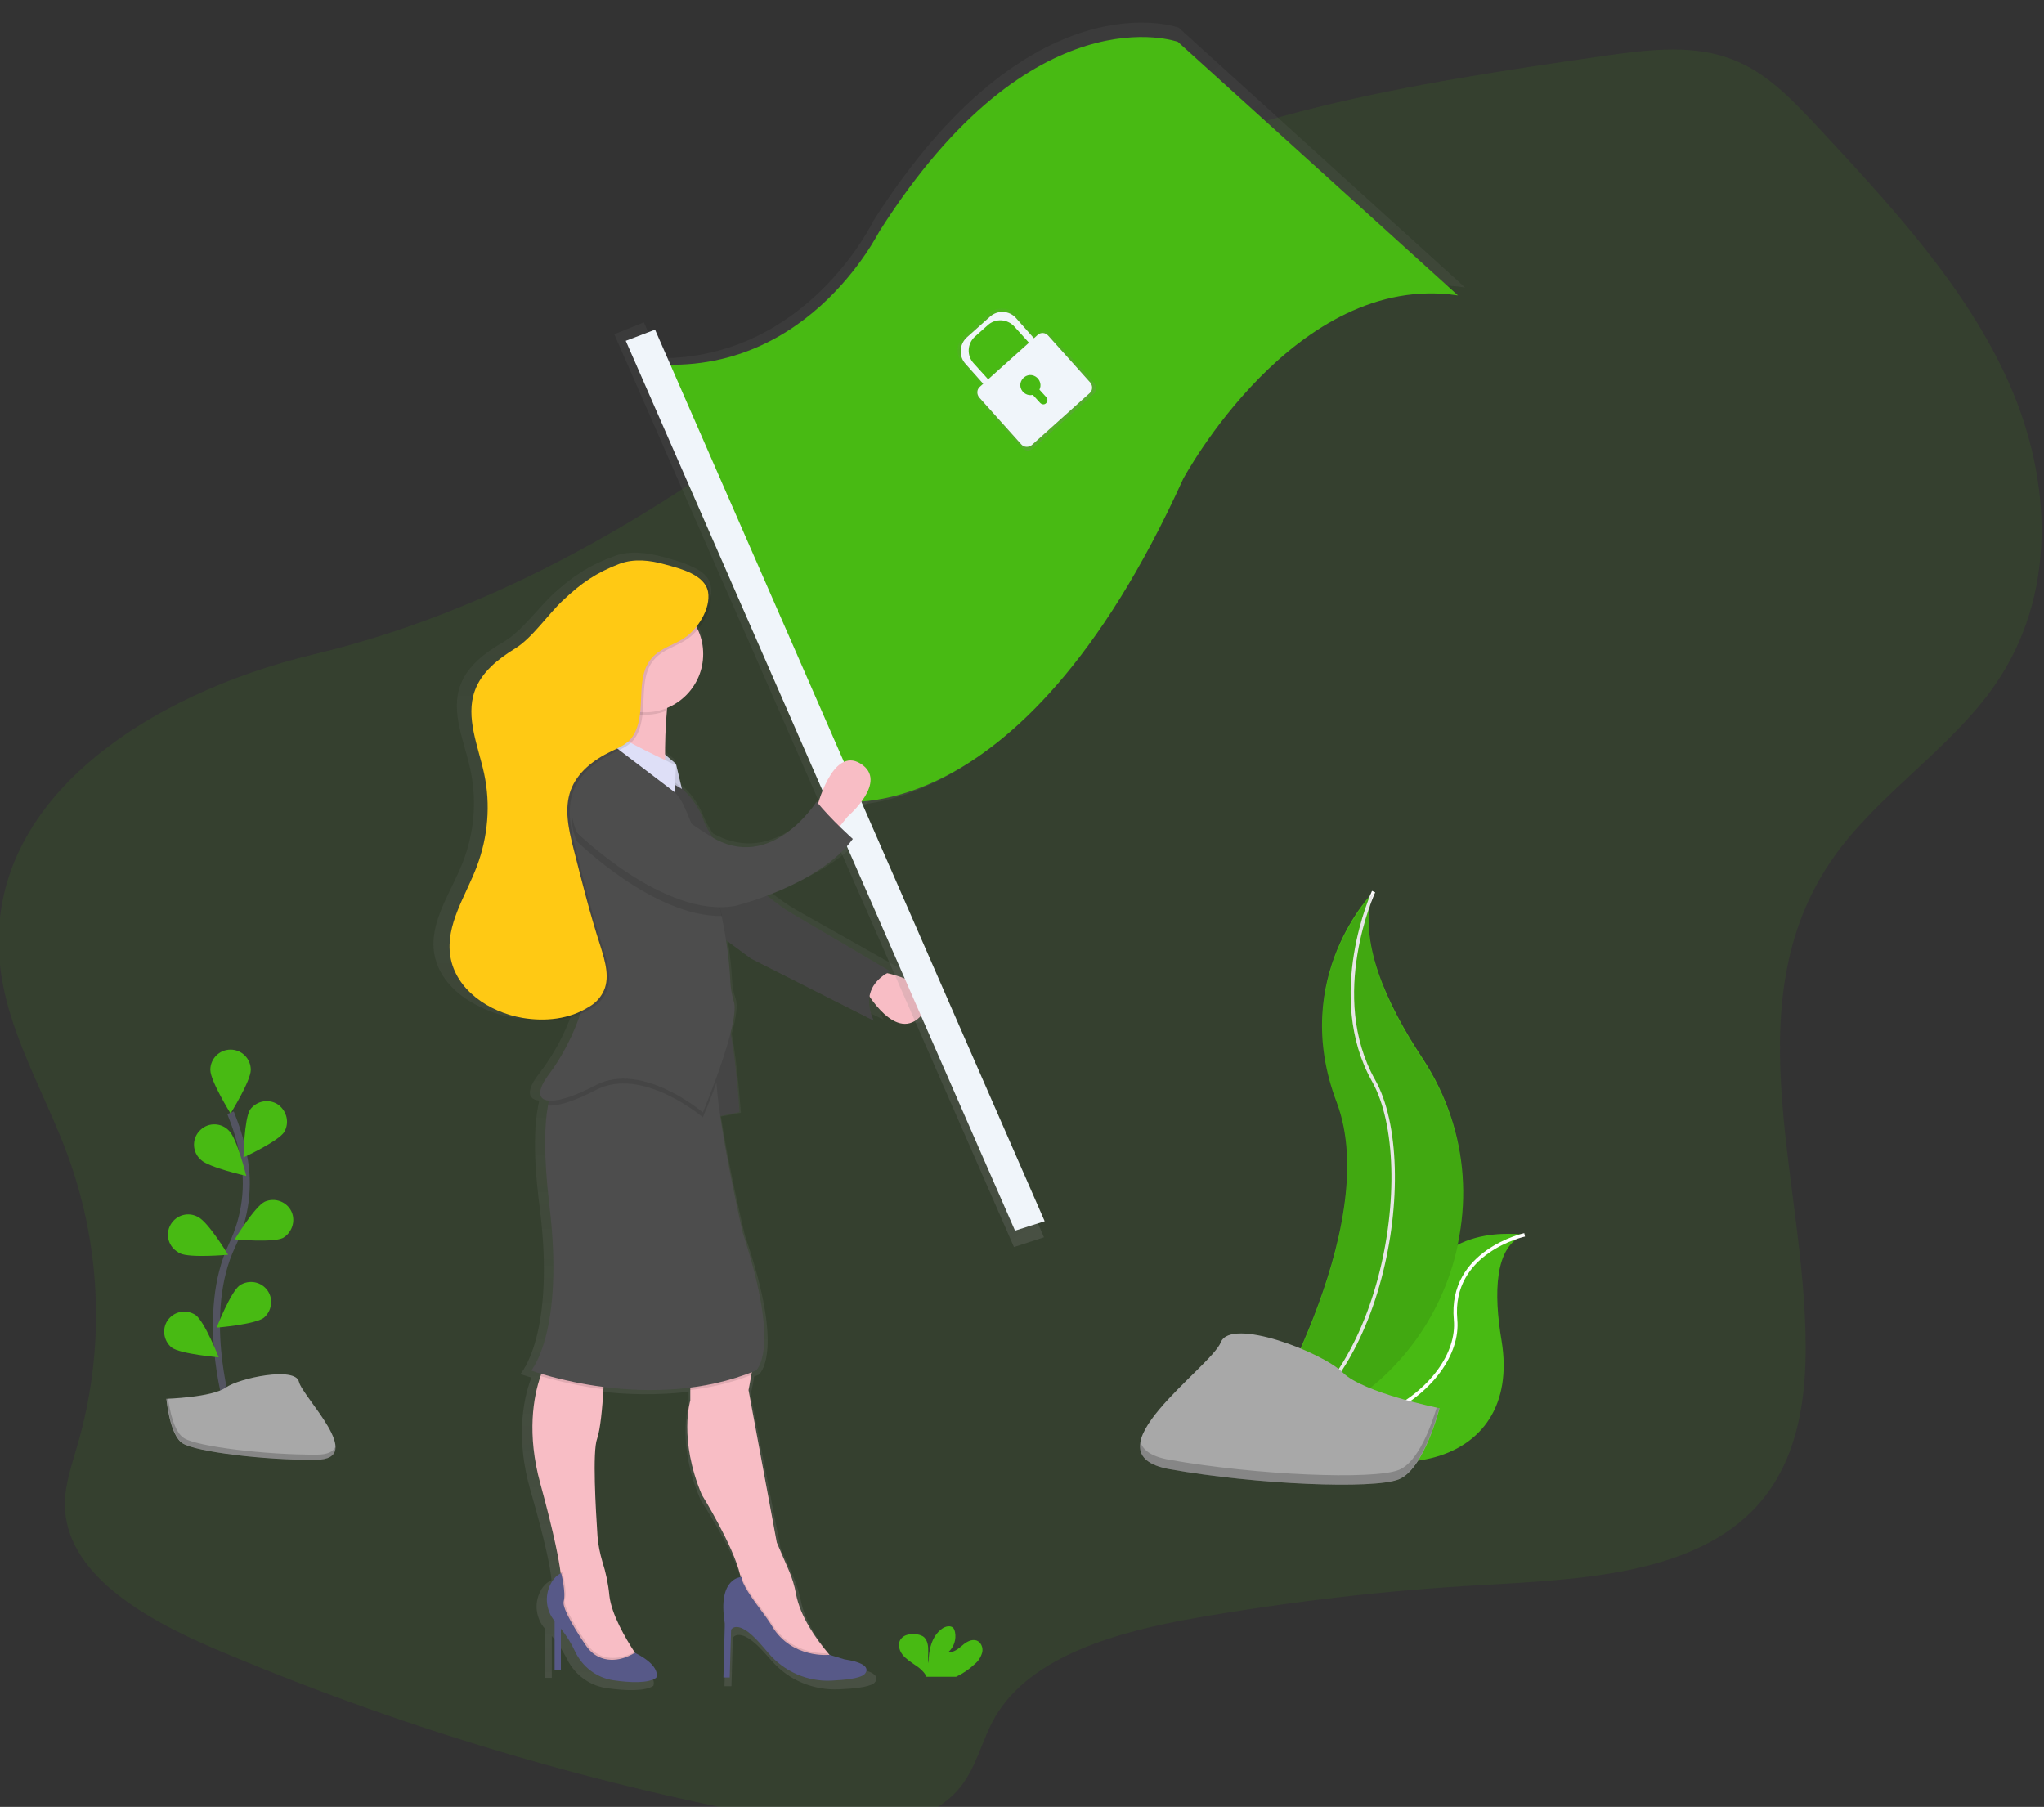 <?xml version="1.0" encoding="utf-8"?>
<!-- Generator: Adobe Illustrator 25.0.1, SVG Export Plug-In . SVG Version: 6.00 Build 0)  -->
<svg version="1.1" id="Layer_1" xmlns="http://www.w3.org/2000/svg" xmlns:xlink="http://www.w3.org/1999/xlink" x="0px" y="0px"
	 viewBox="0 0 586 518" style="enable-background:new 0 0 586 518;" xml:space="preserve">
<rect x="0" y="0" width="586" height="518" fill="#333333" stroke="none"/>
<style type="text/css">
	.st0{opacity:0.1;fill:#48BA13;enable-background:new    ;}
	.st1{fill:url(#SVGID_1_);}
	.st2{fill:#F8BDC5;}
	.st3{fill:#4D4D4D;}
	.st4{fill:url(#SVGID_2_);}
	.st5{fill:#48BA13;}
	.st6{fill:url(#SVGID_3_);}
	.st7{fill:#F0F5FA;}
	.st8{fill:#DEDFF7;}
	.st9{opacity:0.1;enable-background:new    ;}
	.st10{fill:#575988;}
	.st11{fill:#FFC914;}
	.st12{fill:none;stroke:#535461;stroke-width:2;stroke-miterlimit:10;}
	.st13{fill:none;stroke:#FFFFFF;stroke-miterlimit:10;}
	.st14{fill:#A8A8A8;}
	.st15{opacity:0.2;enable-background:new    ;}
</style>
<g>
	<path class="st0" d="M-0.1,275.6c1.7,19.6,12.9,37.4,19.7,56.1c9.6,26.6,10.5,55.5,2.6,82.6c-1.6,5.6-3.6,11.2-3.6,16.9
		c0,19.7,22.4,32.7,42.8,41.4c51.7,22,105.7,38.3,161,48.6c18.1,3.4,40.6,4.9,52.1-7.9c5.5-6.2,6.8-14.2,10.8-21.1
		c10.3-17.6,35.3-24.5,57.7-28.4c27.1-4.7,54.4-7.9,81.8-9.4c27.6-1.6,59-2.9,77.3-21c11.6-11.5,15-27.4,15.5-42.5
		c1.5-49.3-22-102.6,8.2-145.3c12.7-17.9,33.4-31,45.9-48.9c18.2-26,16.6-59,4.3-86.8s-34.2-51.3-55.7-74.4
		c-7.2-7.6-14.7-15.6-25.4-19.1c-11.1-3.7-23.7-2-35.7-0.3C404.8,24,348.5,32.6,303,59.8c-22.6,13.5-41.5,31-61.6,47.1
		c-43.5,34.8-94,67-151.5,80.7C43.1,198.8-4.4,229-0.1,275.6z"/>
	
		<linearGradient id="SVGID_1_" gradientUnits="userSpaceOnUse" x1="293.998" y1="29.031" x2="293.998" y2="355.11" gradientTransform="matrix(1 0 0 -1 -96.51 513.57)">
		<stop  offset="0" style="stop-color:#808080;stop-opacity:0.25"/>
		<stop  offset="0.54" style="stop-color:#808080;stop-opacity:0.12"/>
		<stop  offset="1" style="stop-color:#808080;stop-opacity:0.1"/>
	</linearGradient>
	<path class="st1" d="M257.9,278.4c0.3-0.1,0.6-0.3,0.8-0.4c0,0-24-13.5-30.7-17.3c-2.4-1.4-4.7-3.1-6.9-4.8c8.3-3,20-8.4,26.2-16.5
		c0,0-1.7-1.5-4-3.6l2.4-2.8c0,0,12.6-10.1,3.9-15.4c-7-4.3-11.5,7.1-12.9,11.5l-0.5-0.6c0,0-13.5,20.7-31.8,10.4
		c-1.1-1.6-2.1-3.3-2.8-5.1c-1.4-3.5-3.6-6.5-6.4-9l-1.9-7.2l-3.3-2.7c0-3.9,0.1-8.6,0.6-12.8c0-0.3,0.1-0.5,0.1-0.8
		c6.4-2.5,10.9-8.6,10.9-15.6c0-2.5-0.6-4.9-1.7-7.1c2.6-3,4.5-7,3.9-10.5c-0.4-2.7-2.7-4.5-5.5-5.7c-2.7-1.3-5.9-2.1-8.4-2.8
		c-4.5-1.2-9.4-1.8-13.7-0.2c-7.2,2.6-11.7,5.6-17.3,10.6c-4.4,4-9.3,11-14.5,14c-5.2,3-10.4,6.9-12.4,12.4c-2.9,7.7,1.1,16,2.8,24
		c2,9,1.2,18.4-2.2,27c-3.4,8.6-9.6,17-8.1,26c1.2,6.9,6.6,12.2,13.3,15.3c3,1.5,6.2,2.5,9.4,3c5.6,0.9,11.7,0.6,16.9-1.5
		c-2.2,6.3-5.4,12.2-9.4,17.4c-3.9,4.9-3.5,7.6-0.1,7.9c-0.1,0.5-0.2,1-0.3,1.5c-1.1,5.4-1.5,14.4,0.4,28.9c4.7,36.8-5.5,48-5.5,48
		s1.1,0.4,3.1,1c-0.1,0.2-0.2,0.4-0.2,0.7c-2.2,6.1-4.2,17-0.1,31.4c4.5,15.5,5.8,22.7,6.1,25.8v0.2c-0.4,0.2-2.1,0.9-3.3,3.4
		c-1.7,3.5-1.1,7.6,1.4,10.5V481h2v-12c1.7,2,3.2,4.3,4.4,6.7c2.3,4.6,6.7,7.7,11.7,8.3c5.1,0.7,10.6,0.9,13-0.7
		c0,0,1.7-3.3-6.6-7.3l-0.1-0.1c-2.7-4-7-10.9-7.6-16.4c-0.4-3.3-1.1-6.6-2.2-9.8l0,0c-0.8-2.4-1.4-4.9-1.5-7.4
		c-0.6-7.7-1.6-24.7-0.1-28.4c1-2.5,1.6-8.8,1.9-14.4c0-0.3,0-0.5,0-0.7c8.7,1.1,17.6,1.2,26.3,0.2v3.7c0,0-3.5,11.3,3.5,27.4
		c0,0,9.6,14.6,11.8,23.3c0.1,0.2,0.1,0.5,0.2,0.7c-1.3,0.2-6.9,1.5-4.8,13.5l-0.4,15.8h2l0.4-13.9c0,0,2-3.4,8.6,3.8
		c1,1.1,1.9,2.1,2.7,3c4.8,5.4,11.8,8.3,19.1,8c4.3-0.2,8.4-0.6,10-1.7c0,0,3.9-3-5.9-4.5l-4.5-1.3h-0.2l-0.6-0.7
		c-3.4-3.9-8.4-10.5-9.7-17.2c-0.5-2.3-1.2-4.6-2.1-6.7l-3.7-8.3l-8.6-44.2c0,0,0.5-1.9,0.9-4.3c0-0.3,0.1-0.5,0.1-0.8l1.3-0.5
		c0,0,7.9-5.6-3.9-39.8c0,0-4.6-19-6.9-34.2l5.7-1.1c0,0-0.9-13.4-2.6-22.7c1.2-4.4,1.8-8.1,1.1-10c-0.6-1.7-0.9-3.4-1-5.2
		c-0.2-4-0.7-8.1-1.3-12l7.4,5.2l37.3,18c-1.4-2.9-1.7-5.4-1.2-7.3c2.7,3.9,9.9,12.6,16.2,5.4C275,283.2,262.8,279.5,257.9,278.4z"
		/>
	<path class="st2" d="M252.6,278.6c0,0,19.2,3.3,11.8,12.2c-7.4,8.9-16.3-7-16.3-7L252.6,278.6z"/>
	<path class="st3" d="M188.6,221.2c0,0,9.6,4.4,13,13.7c3.3,9.2,18.5,22.9,24.8,26.6s28.9,17,28.9,17s-9.6,3.7-4.8,14.1l-35.2-17.8
		L199.3,263L188.6,221.2z"/>
	
		<linearGradient id="SVGID_2_" gradientUnits="userSpaceOnUse" x1="334.353" y1="340.857" x2="334.353" y2="623.883" gradientTransform="matrix(0.822 -0.569 -0.569 -0.822 319.141 755.292)">
		<stop  offset="0" style="stop-color:#808080;stop-opacity:0.25"/>
		<stop  offset="0.54" style="stop-color:#808080;stop-opacity:0.12"/>
		<stop  offset="1" style="stop-color:#808080;stop-opacity:0.1"/>
	</linearGradient>
	<path class="st4" d="M337.9,7.9c0,0-42.4-15.5-87.5,55.4c0,0-18.9,39.5-61.3,39.4l-4.5-10.3l-8.5,3.4l114.6,261.7l8.6-2.8
		l-54-123.9c17.9-1.4,57.8-14.3,94.2-94.6c0,0,32.7-61,80.5-53.8L337.9,7.9z"/>
	<path class="st5" d="M182.2,103.8l55.5,125.6c0,0,53.8,13.1,101.5-92.1c0,0,32-59.7,78.8-52.6l-80.3-72.7c0,0-41.5-15.1-85.5,54.2
		C252.1,66,230.6,111,182.2,103.8z"/>
	
		<linearGradient id="SVGID_3_" gradientUnits="userSpaceOnUse" x1="347.611" y1="528.472" x2="347.611" y2="567.583" gradientTransform="matrix(0.822 -0.569 -0.569 -0.822 319.141 755.292)">
		<stop  offset="0" style="stop-color:#808080;stop-opacity:0.25"/>
		<stop  offset="0.54" style="stop-color:#808080;stop-opacity:0.12"/>
		<stop  offset="1" style="stop-color:#808080;stop-opacity:0.1"/>
	</linearGradient>
	<path class="st6" d="M313.7,109.8l-12.8-14.2c-0.8-0.9-2.2-1-3.1-0.2c0,0,0,0,0,0l-1,0.9l-5.4-6c-2.1-2.3-5.7-2.5-8-0.4
		c0,0,0,0,0,0l-7,6.3c-2.3,2.1-2.5,5.7-0.4,8c0,0,0,0,0,0l5.4,6l-1,0.9c-0.9,0.8-1,2.2-0.2,3.1c0,0,0,0,0,0l12.8,14.2
		c0.8,0.9,2.2,1,3.1,0.2c0,0,0,0,0,0l17.5-15.7C314.4,112.2,314.5,110.8,313.7,109.8C313.7,109.8,313.7,109.8,313.7,109.8z
		 M278.4,103.9c-2.1-2.3-1.9-5.9,0.4-8c0,0,0,0,0,0l3.9-3.5c2.3-2.1,5.9-1.9,8,0.4c0,0,0,0,0,0l4.4,4.9l-12.4,11.1L278.4,103.9z
		 M298.3,112l2.1,2.3c0.5,0.5,0.4,1.3-0.1,1.8c-0.5,0.5-1.3,0.4-1.8-0.1l0,0l-2.2-2.4c-1.6,0.4-3.3-0.6-3.6-2.2
		c-0.4-1.6,0.6-3.3,2.2-3.6c1.6-0.4,3.3,0.6,3.6,2.2C298.7,110.6,298.6,111.4,298.3,112L298.3,112z"/>
	<path class="st7" d="M283.8,90.8l-6.6,5.9c-2.2,2-2.4,5.4-0.4,7.6c0,0,0,0,0,0l5.6,6.3l1.4-1.3l-4.7-5.2c-2-2.2-1.8-5.6,0.4-7.6
		c0,0,0,0,0,0l3.7-3.3c2.2-2,5.6-1.8,7.6,0.4c0,0,0,0,0,0l4.7,5.2l1.4-1.3l-5.6-6.3C289.4,89,286,88.8,283.8,90.8
		C283.8,90.8,283.8,90.8,283.8,90.8z"/>
	<path class="st7" d="M297.5,96l-16.6,14.9c-0.9,0.8-0.9,2.1-0.2,3l12.1,13.5c0.8,0.9,2.1,0.9,3,0.2l16.6-14.9
		c0.9-0.8,0.9-2.1,0.2-3l-12.1-13.5C299.7,95.3,298.4,95.2,297.5,96C297.5,96,297.5,96,297.5,96z M298,111.7l2,2.2
		c0.4,0.5,0.4,1.2-0.1,1.7s-1.2,0.4-1.7-0.1l-2.1-2.3c-1.5,0.4-3.1-0.6-3.5-2.1s0.6-3.1,2.1-3.5c1.5-0.4,3.1,0.6,3.5,2.1
		C298.4,110.4,298.3,111.1,298,111.7L298,111.7z"/>
	<polygon class="st7" points="179.4,97.7 291,352.8 299.5,350.1 187.8,94.5 	"/>
	<path class="st2" d="M234.1,231.9c0,0,4.4-18.1,12.6-13s-3.7,15.2-3.7,15.2l-3.3,4.1L234.1,231.9z"/>
	<polygon class="st8" points="189.5,215.3 193.8,219 195.5,226.2 192.7,224.5 192.7,219 189.5,218.6 	"/>
	<polygon class="st9" points="189.5,215.3 193.8,219 195.5,226.2 192.7,224.5 192.7,219 189.5,218.6 	"/>
	<path class="st3" d="M202.1,288.5l2.5,31.8l7.4-1.5c0,0-1.6-25.9-4.9-30.3C203.7,284.1,202.1,288.5,202.1,288.5z"/>
	<path class="st9" d="M188.6,221.2c0,0,9.6,4.4,13,13.7c3.3,9.2,18.5,22.9,24.8,26.6s28.9,17,28.9,17s-9.6,3.7-4.8,14.1l-35.2-17.8
		L199.3,263L188.6,221.2z"/>
	<path class="st9" d="M202.1,288.5l2.5,31.8l7.4-1.5c0,0-1.6-25.9-4.9-30.3C203.7,284.1,202.1,288.5,202.1,288.5z"/>
	<path class="st2" d="M184.1,476.9l-11.8,1.8l-6.7-5.2l-4.8-15.2v-5.6c0-0.7,0-1.3-0.1-2c-0.4-3-1.6-10.1-5.8-25.4
		c-3.9-14.2-2-24.9,0.1-30.9c0.6-2,1.5-3.9,2.5-5.7h15.9c0,0-0.1,4.4-0.4,9.5c-0.3,5.4-0.9,11.7-1.8,14.2c-1.4,3.7-0.4,20.4,0.1,28
		c0.2,2.5,0.7,4.9,1.4,7.3l0,0c1,3.1,1.7,6.4,2,9.7c0.6,5.4,4.6,12.2,7.2,16.2C183.2,475.7,184.1,476.9,184.1,476.9z"/>
	<path class="st2" d="M240.4,477.3l-5.2,1.5l-10-4.1l-12.6-13.3V454c-0.1-0.9-0.2-1.7-0.4-2.5c-2-8.5-11-23-11-23
		c-6.7-15.9-3.3-27-3.3-27v-11.5c0,0,17.4-5.9,18.1-3.7c0.4,1.2-0.1,4.9-0.6,7.9c-0.4,2.3-0.8,4.3-0.8,4.3l8.1,43.7l3.5,8.1
		c0.9,2.1,1.6,4.3,2,6.6c1.2,6.6,5.9,13.1,9.1,16.9C239,476,240.4,477.3,240.4,477.3z"/>
	<path class="st9" d="M184.1,476.9l-11.8,1.8l-6.7-5.2l-4.8-15.2v-5.6c0-0.7,0-1.3-0.1-2c0.2-0.1,0.3-0.2,0.5-0.2
		c0,0,1.5,5.6,0.7,8.1c-0.6,2.1,4.5,9.8,6.5,12.8c1,1.6,2.5,2.7,4.3,3.4c4,1.4,7.9-0.5,9.2-1.2C183.2,475.7,184.1,476.9,184.1,476.9
		z"/>
	<path class="st10" d="M182,473.8c0,0-4.7,3.3-9.6,1.5c-1.7-0.6-3.2-1.8-4.3-3.4c-2.1-3-7.1-10.8-6.5-12.8c0.7-2.6-0.7-8.1-0.7-8.1
		s-1.9,0.6-3.2,3.4c-1.6,3.4-1.1,7.4,1.3,10.3v14h1.8v-11.8c1.6,2,3,4.2,4.1,6.6c2.1,4.4,6.2,7.5,11,8.2c4.8,0.7,10,0.9,12.2-0.7
		C188.2,481,189.8,477.7,182,473.8z"/>
	<path class="st9" d="M240.4,477.3l-5.2,1.5l-10-4.1l-12.6-13.3V454c-0.1-0.9-0.2-1.7-0.4-2.5c0.1,0,0.3,0,0.4,0
		c0,1.9,3.3,6.5,5.6,9.5c1.2,1.6,2.3,3.2,3.4,4.9c4.8,7.7,13.1,8.1,15.6,8.1C239,476,240.4,477.3,240.4,477.3z"/>
	<path class="st10" d="M212.6,452.1c0,0-7,0-4.8,13.3l-0.4,15.5h1.8l0.4-13.7c0,0,1.8-3.3,8.1,3.7c1,1.1,1.8,2.1,2.6,3
		c4.5,5.3,11.1,8.2,18,7.9c4-0.2,7.9-0.6,9.4-1.7c0,0,3.7-3-5.6-4.4l-4.3-1.3c0,0-10.7,1.2-16.4-8.1c-1-1.7-2.2-3.3-3.4-4.9
		C215.9,458.6,212.6,454,212.6,452.1z"/>
	<path class="st9" d="M157.5,388.8h15.9c0,0-0.1,4.4-0.4,9.5c-6.1-0.8-12.1-2.1-18-3.8C155.6,392.5,156.5,390.6,157.5,388.8z"/>
	<path class="st9" d="M215.3,394.2c-5.6,2.2-11.5,3.6-17.5,4.3v-8.6c0,0,17.4-5.9,18.1-3.7C216.4,387.5,215.9,391.2,215.3,394.2z"/>
	<path class="st3" d="M216.7,392.9c-30.3,12.6-64.4,0-64.4,0s9.6-11.1,5.2-47.4c-1.7-14.4-1.4-23.2-0.4-28.6
		c1.6-8.2,4.8-8.4,4.8-8.4l43.7-5.2c-0.4,1.5-0.4,4-0.2,7.1c1,14.7,7.6,43.2,7.6,43.2C224.1,387.4,216.7,392.9,216.7,392.9z"/>
	<path class="st2" d="M193.4,194.6c-1.1,1.7-1.8,5.1-2.2,9.1c-0.9,9.1-0.4,20.8-0.4,20.8s-22.6,12.2-17.4-3.7
		c3-9.8,2.1-20.4-2.6-29.6C170.8,191.2,197.1,189,193.4,194.6z"/>
	<path class="st9" d="M193.4,194.6c-1.1,1.7-1.8,5.1-2.2,9.1c-5.7,2.3-12.1,1.3-16.9-2.6c-0.7-3.4-1.9-6.8-3.5-9.9
		C170.8,191.2,197.1,189,193.4,194.6z"/>
	<circle class="st2" cx="184.9" cy="187.5" r="16.7"/>
	<path class="st9" d="M205.4,310.4c-2,5.6-3.9,9.9-3.9,9.9s-17.4-14.8-30.7-7.8c-6.3,3.3-11.1,4.7-13.7,4.4c1.6-8.2,4.8-8.4,4.8-8.4
		l43.7-5.2C205.2,304.8,205.2,307.3,205.4,310.4z"/>
	<path class="st3" d="M201.5,318.9c0,0-17.4-14.8-30.7-7.8c-13.3,7-20,5.6-13.3-3.3c6.7-8.9,15.5-27.8,8.9-41.8
		c-6.7-14.1-9.3-36.3-4.1-42.2c5.2-5.9,10-12.6,10-14.1c0,0,18.9,13.7,22.6,19.2c1.1,1.6,2.8,5.7,4.7,10.7c1,2.7,2.1,5.7,3.2,8.7
		c1.7,4.7,3.1,9.5,4.1,14.4c1.3,6.2,2.2,12.5,2.5,18.9c0.1,1.8,0.4,3.5,0.9,5.2C212.6,292.6,201.5,318.9,201.5,318.9z"/>
	<path class="st8" d="M193.8,219.4l-0.4,7.7L172,210.8c0,0-0.4-3.3,5.1,0.1C182.7,214.2,193.8,219.4,193.8,219.4z"/>
	<path class="st9" d="M207,262.6c-19.5,0.4-41.7-21.5-41.7-21.5c-7.8-20.7,18.5-16.3,18.5-16.3s2.2,5.6,15.8,14.7
		c1,2.7,2.1,5.7,3.2,8.7C204.5,253,205.9,257.8,207,262.6z"/>
	<path class="st3" d="M165.3,238.6c0,0,25.2,24.8,45.5,21.1c0,0,24.1-5.9,33.7-19.2c0,0-6.3-5.6-10.4-10.7c0,0-13,20.7-30.3,10
		s-20-17.4-20-17.4S157.5,217.9,165.3,238.6z"/>
	<path class="st9" d="M191.3,162.2c-4.2-1.2-8.8-1.7-12.9-0.2c-6.8,2.6-11,5.5-16.3,10.5c-4.2,3.9-8.8,10.8-13.7,13.8
		s-9.7,6.8-11.6,12.2c-2.7,7.6,1,15.8,2.7,23.7c1.9,8.9,1.1,18.1-2.1,26.6c-3.2,8.5-9,16.7-7.6,25.7c1.5,9.6,11.1,16.1,20.7,17.7
		c6.5,1.1,13.5,0.4,19.1-3.2c1.6-0.9,2.9-2.2,3.8-3.8c2.4-4.1,0.8-9.2-0.6-13.7c-3-9.2-5.3-18.5-7.7-27.9
		c-1.4-5.5-2.7-11.3-0.8-16.6c1.9-5.2,6.6-8.8,11.6-11.2c1.9-0.9,4-1.8,5.5-3.4c0.8-0.9,1.4-2,1.8-3.1c2.5-6.6-0.3-15.2,4.5-20.4
		c2.4-2.7,6.2-3.6,9.2-5.6c3.8-2.5,7.6-8.4,6.8-13.2C202.9,165.1,195.7,163.4,191.3,162.2z"/>
	<path class="st11" d="M190.6,161.8c-4.2-1.2-8.8-1.7-12.9-0.2c-6.8,2.6-11,5.5-16.3,10.5c-4.2,3.9-8.8,10.8-13.7,13.8
		c-4.9,3-9.7,6.8-11.6,12.2c-2.7,7.6,1,15.8,2.7,23.7c1.9,8.9,1.1,18.1-2.1,26.6c-3.2,8.5-9,16.7-7.6,25.7
		c1.5,9.6,11.1,16.1,20.7,17.7c6.5,1.1,13.5,0.4,19.1-3.2c1.6-0.9,2.9-2.2,3.8-3.8c2.4-4.1,0.8-9.2-0.6-13.7
		c-3-9.2-5.3-18.5-7.7-27.9c-1.4-5.5-2.7-11.3-0.8-16.6c1.9-5.2,6.6-8.8,11.6-11.2c1.9-0.9,4-1.8,5.5-3.4c0.8-0.9,1.4-2,1.8-3.1
		c2.5-6.6-0.3-15.2,4.5-20.4c2.4-2.7,6.2-3.6,9.2-5.6c3.8-2.5,7.6-8.4,6.8-13.2C202.1,164.7,195,163,190.6,161.8z"/>
	<path class="st12" d="M65.1,402.5c0,0-7.7-26.2,1.4-45.4c3.9-8.1,5.1-17.2,3.3-25.9c-0.8-4.2-2.1-8.2-3.7-12.2"/>
	<path class="st5" d="M71.9,306.7c0,3.2-5.8,12.5-5.8,12.5s-5.8-9.3-5.8-12.5c0-3.2,2.6-5.8,5.8-5.8
		C69.3,300.9,71.9,303.5,71.9,306.7z"/>
	<path class="st5" d="M81.5,324.5c-1.7,2.7-11.7,7.3-11.7,7.3s0.2-11,1.9-13.7c1.9-2.6,5.5-3.2,8.1-1.4
		C82.3,318.6,83,321.9,81.5,324.5z"/>
	<path class="st5" d="M81.1,354.9c-2.9,1.4-13.8,0.4-13.8,0.4s5.7-9.4,8.6-10.8c2.9-1.3,6.4,0,7.7,2.9
		C84.8,350.1,83.7,353.4,81.1,354.9L81.1,354.9z"/>
	<path class="st5" d="M75.6,377.8c-2.6,1.9-13.5,2.8-13.5,2.8s4-10.2,6.6-12.1c2.7-1.8,6.3-1.1,8.1,1.6
		C78.4,372.5,77.9,375.9,75.6,377.8z"/>
	<path class="st5" d="M57.6,332.5c2.3,2.2,13,4.6,13,4.6s-2.6-10.6-4.9-12.9c-2.2-2.4-5.9-2.5-8.2-0.3c-2.4,2.2-2.5,5.9-0.3,8.2
		C57.3,332.2,57.5,332.3,57.6,332.5z"/>
	<path class="st5" d="M51.6,359.3c2.9,1.4,13.8,0.4,13.8,0.4s-5.7-9.4-8.6-10.8c-2.8-1.6-6.3-0.6-7.9,2.2c-1.6,2.8-0.6,6.3,2.2,7.9
		C51.3,359.2,51.4,359.3,51.6,359.3L51.6,359.3z"/>
	<path class="st5" d="M49.2,386.3c2.6,1.9,13.5,2.8,13.5,2.8s-4-10.2-6.6-12.1c-2.7-1.8-6.3-1.1-8.1,1.6
		C46.4,381,46.9,384.4,49.2,386.3z"/>
	<path class="st5" d="M279.4,477.1c1.1-0.9,1.8-2,2.2-3.4c0.3-1.3-0.3-2.9-1.6-3.4c-1.4-0.5-3,0.4-4.1,1.4c-1.2,1-2.5,2.1-4,1.9
		c1.6-1.4,2.3-3.6,1.9-5.7c-0.1-0.4-0.2-0.8-0.5-1.2c-0.8-0.8-2.2-0.5-3.2,0.2c-3,2.1-3.9,6.2-3.9,9.9c-0.3-1.3,0-2.7-0.1-4.1
		c0-1.3-0.4-2.9-1.5-3.6c-0.7-0.4-1.5-0.6-2.3-0.6c-1.4-0.1-2.9,0.1-3.8,1.1c-1.2,1.2-0.9,3.3,0.2,4.7c1,1.3,2.5,2.2,3.9,3.2
		c1.1,0.7,2.1,1.6,2.8,2.7c0.1,0.2,0.2,0.3,0.2,0.5h8.5C276,479.8,277.8,478.6,279.4,477.1z"/>
	<path class="st5" d="M393.8,255.6c0,0-24.3,24.3-10.6,60.4s-23.5,96.1-23.5,96.1s0.4-0.1,1.2-0.2c50-8.8,74.8-66,47-108.4
		C397.5,287.8,389,269.3,393.8,255.6z"/>
	<path class="st13" d="M393.8,255.6c0,0-13.7,29.8,0,54.2s2.3,92.6-34.1,102.4"/>
	<path class="st5" d="M437.1,354c0,0-27.8-4.4-30.3,20.5c-2.5,24.9-53.4,28.3-53.4,28.3l1,0.6c42,27.6,82.1,17.6,76.1-19
		C428.2,370.8,428.4,357.1,437.1,354z"/>
	<path class="st13" d="M437.1,354c0,0-21.6,4.7-19.8,24.3s-32,43.1-63.9,24.5"/>
	<path class="st14" d="M47.7,401c0,0,13-0.4,17-3.2c3.9-2.8,20-6.1,21-1.7s19.6,22.3,4.8,22.4s-34.2-2.3-38.1-4.7
		C48.6,411.5,47.7,401,47.7,401z"/>
	<path class="st15" d="M90.9,417c-14.7,0.1-34.2-2.3-38.1-4.7c-3-1.8-4.2-8.3-4.6-11.4h-0.4c0,0,0.8,10.5,4.7,12.9
		c3.9,2.4,23.4,4.8,38.1,4.7c4.2,0,5.7-1.5,5.6-3.8C95.6,416.1,94,417,90.9,417z"/>
	<path class="st9" d="M393.8,256c0,0-24.3,24.3-10.6,60.4s-23.5,96.1-23.5,96.1s0.4-0.1,1.2-0.2c49.9-8.8,74.8-66,47-108.4
		C397.5,288.2,389,269.7,393.8,256z"/>
	<path class="st14" d="M412.7,403.7c0,0-21.9-4.4-27.7-10.2s-32.1-16-35-8.7c-2.9,7.3-39.4,32-14.6,36.4c24.8,4.4,58.3,5.8,65.6,2.9
		S412.7,403.7,412.7,403.7z"/>
	<path class="st15" d="M335.4,418.5c24.8,4.4,58.3,5.8,65.6,2.9c5.6-2.2,9.4-12.9,10.9-17.9l0.7,0.2c0,0-4.4,17.5-11.7,20.4
		c-7.3,2.9-40.8,1.5-65.6-2.9c-7.2-1.3-9.2-4.2-8.4-8C327.6,415.7,330.1,417.6,335.4,418.5z"/>
</g>
</svg>

